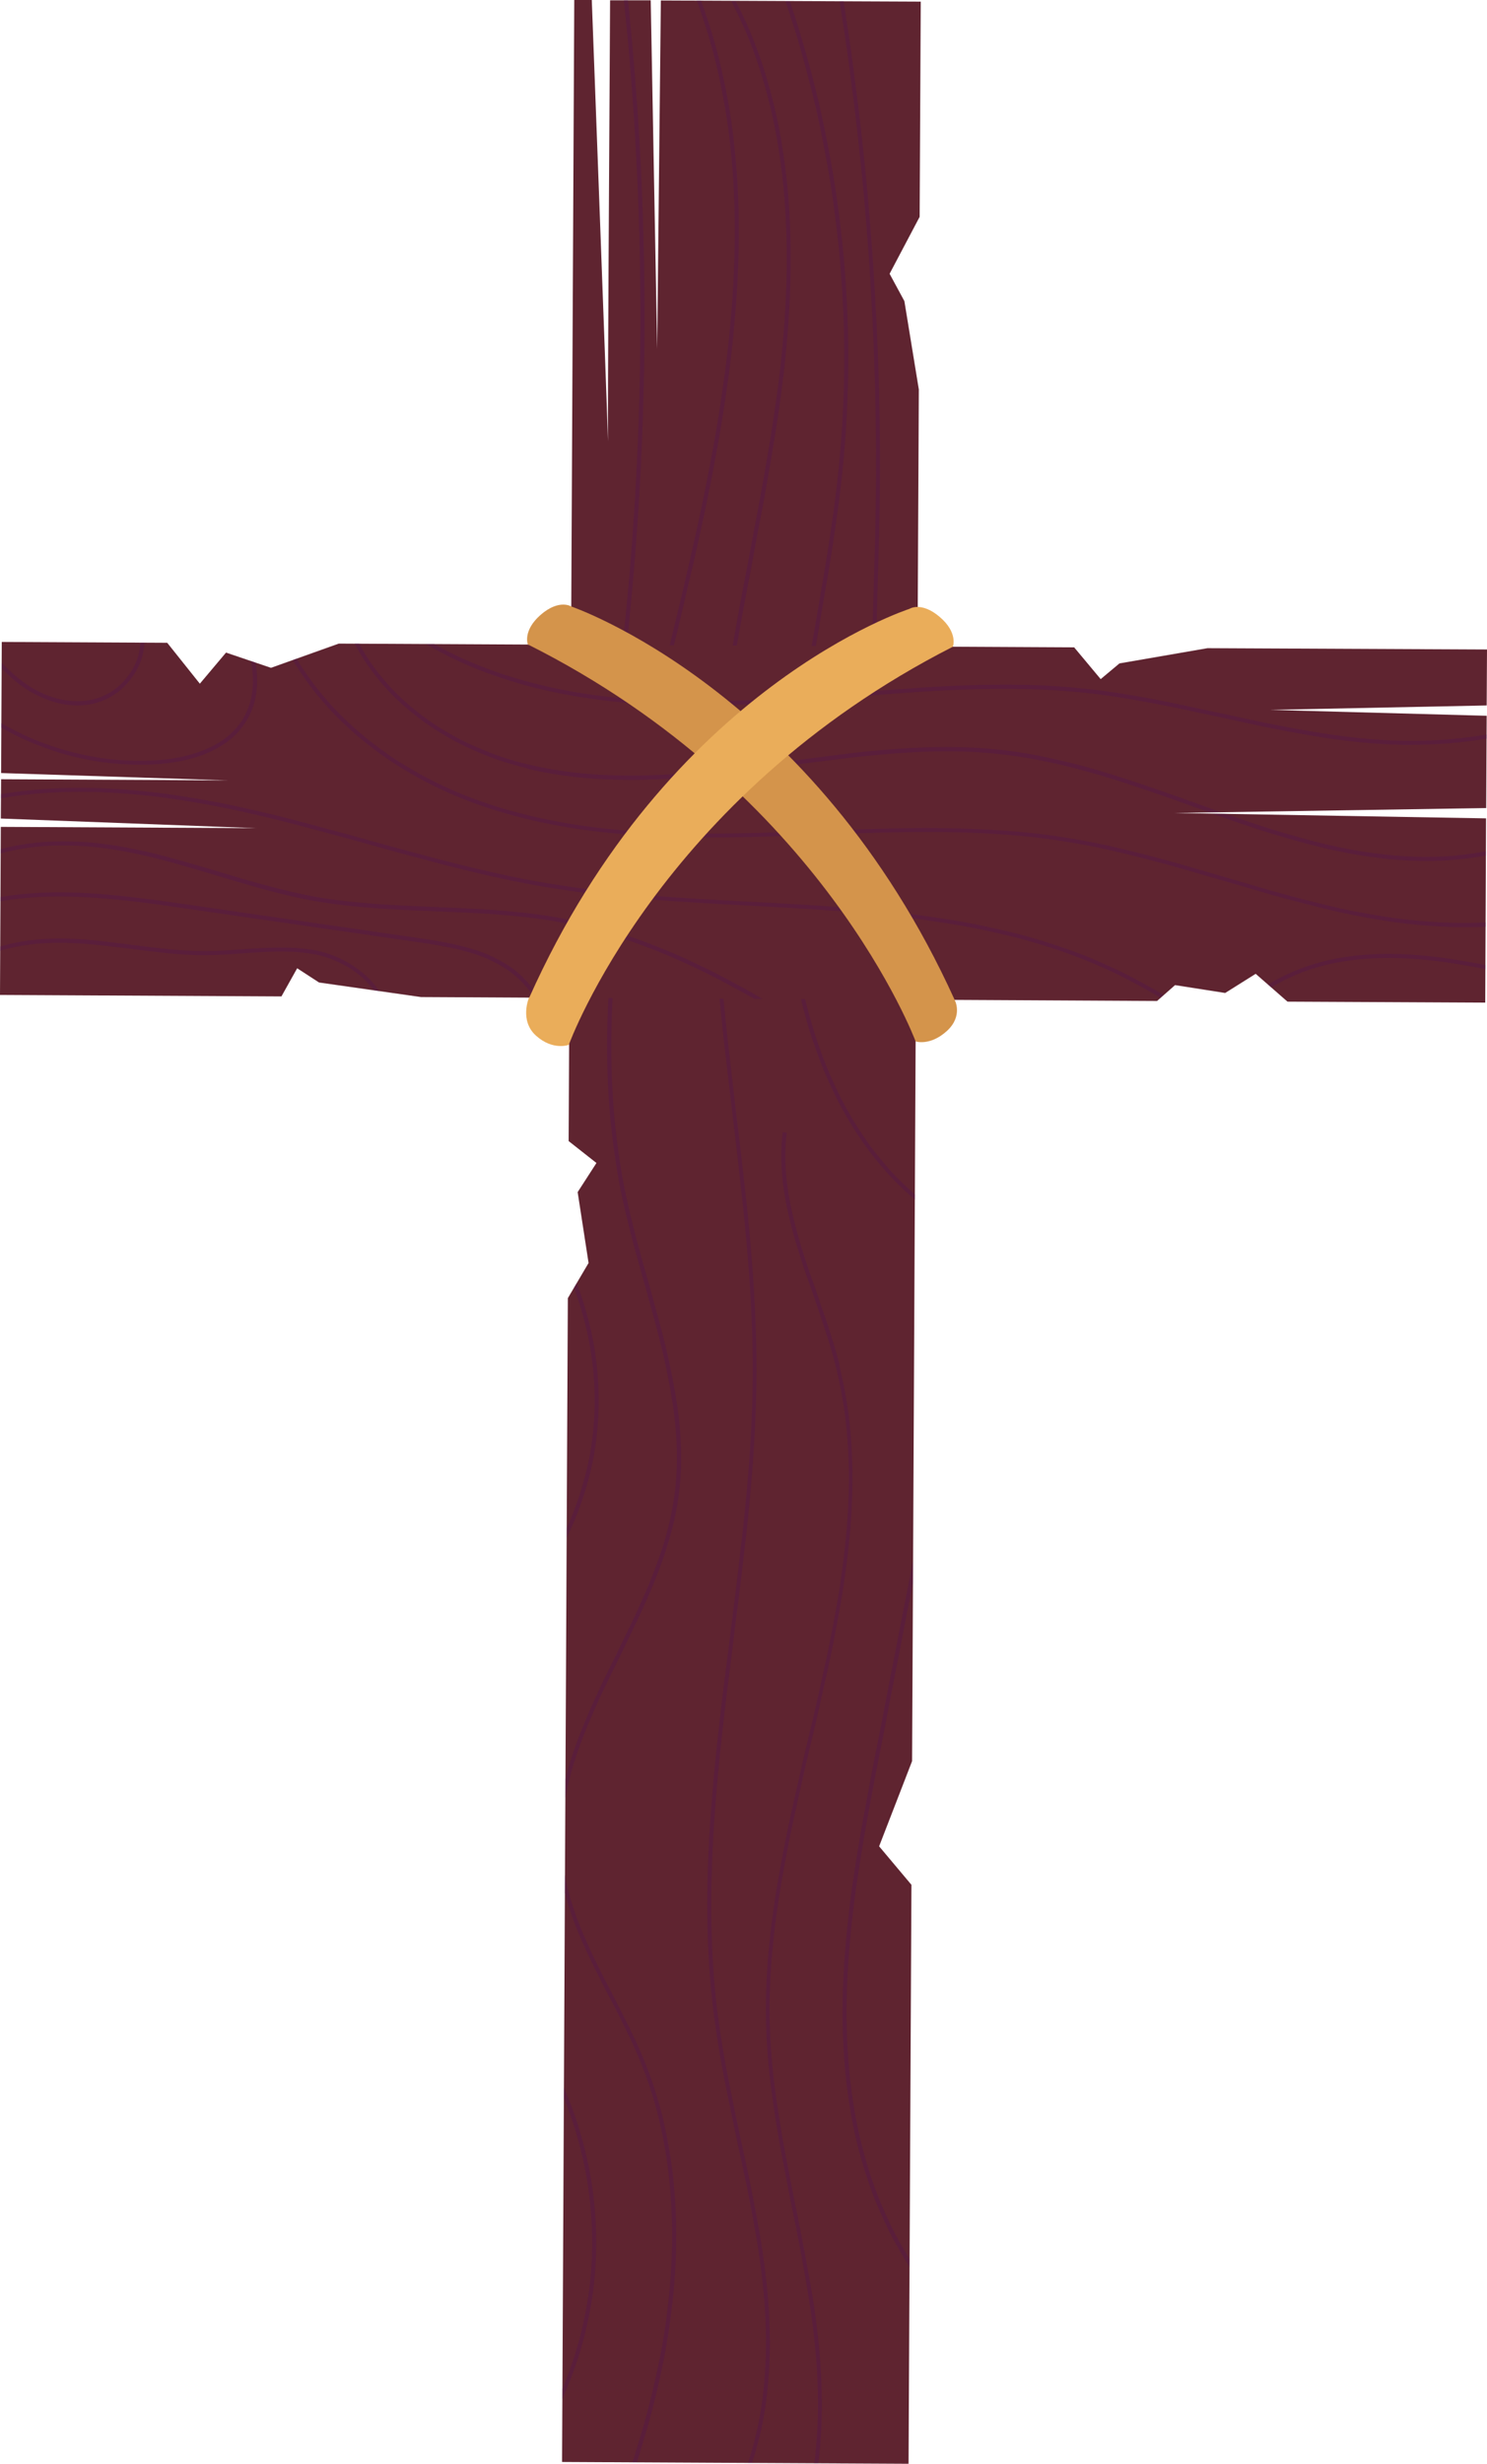 <svg width="64" height="106" viewBox="0 0 64 106" fill="none" xmlns="http://www.w3.org/2000/svg">
<path d="M37.839 79.43L39.256 75.769L39.546 16.756L38.924 12.954L38.288 11.779L39.581 9.329L39.629 0.07L28.443 0.021L28.284 15.003L28.007 0.014H26.258C26.217 6.9 26.154 17.263 26.168 18.988C26.168 19.164 26.168 19.255 26.168 19.241C26.168 19.227 26.168 19.143 26.168 18.988C26.099 16.735 25.47 0 25.47 0H24.716L24.474 49.093L25.671 50.036L24.862 51.289L25.332 54.338L24.44 55.851L24.191 105.923L39.104 106L39.228 81.091L37.839 79.437V79.43Z" fill="#5F2430"/>
<g style="mix-blend-mode:multiply" opacity="0.25">
<path d="M26.915 26.634C26.652 29.267 26.272 32.301 25.11 35.019C24.938 35.427 24.744 35.814 24.544 36.188V36.547C24.806 36.082 25.055 35.596 25.27 35.089C26.445 32.35 26.825 29.295 27.088 26.648C27.98 17.805 27.959 8.85 27.026 0.007H26.853C27.779 8.843 27.8 17.791 26.915 26.627V26.634Z" fill="#4A0B5A"/>
<path d="M29.535 24.782C29.349 25.591 29.148 26.408 28.954 27.225C27.053 35.195 25.09 43.432 26.763 51.444C27.026 52.711 27.392 53.999 27.738 55.239C28.588 58.266 29.473 61.399 29.003 64.518C28.657 66.841 27.572 69.045 26.528 71.171C25.671 72.91 24.799 74.691 24.336 76.536V77.352C24.703 75.283 25.671 73.304 26.687 71.248C27.738 69.108 28.83 66.89 29.183 64.539C29.653 61.385 28.768 58.231 27.911 55.182C27.565 53.943 27.198 52.662 26.936 51.395C25.27 43.425 27.233 35.202 29.127 27.26C29.321 26.443 29.515 25.627 29.708 24.817C31.658 16.481 33.02 7.758 30.171 0.021H29.985C32.847 7.723 31.485 16.446 29.535 24.775V24.782Z" fill="#4A0B5A"/>
<path d="M27.233 105.937H27.413C27.841 104.585 28.222 103.219 28.505 101.825C29.515 96.932 29.252 92.377 27.731 88.659C27.337 87.688 26.839 86.737 26.362 85.808C25.512 84.168 24.64 82.478 24.308 80.662V81.436C24.716 82.999 25.47 84.463 26.21 85.886C26.687 86.808 27.178 87.758 27.572 88.716C29.072 92.405 29.335 96.918 28.332 101.776C28.042 103.177 27.662 104.557 27.226 105.923L27.233 105.937Z" fill="#4A0B5A"/>
<path d="M25.657 61.99C25.954 59.709 25.65 57.351 24.82 55.204L24.703 55.401C25.484 57.485 25.774 59.759 25.484 61.962C25.311 63.272 24.931 64.546 24.392 65.743V66.158C25.027 64.849 25.47 63.434 25.657 61.983V61.99Z" fill="#4A0B5A"/>
<path d="M24.267 90.258C25.297 92.792 25.698 95.58 25.38 98.326C25.2 99.868 24.799 101.367 24.205 102.776V103.212C24.889 101.677 25.359 100.037 25.553 98.347C25.892 95.432 25.429 92.468 24.267 89.807V90.258Z" fill="#4A0B5A"/>
<path d="M33.421 17.108C33.11 19.361 32.681 21.635 32.259 23.839C31.568 27.486 30.849 31.252 30.683 35.026C30.489 39.328 31.015 43.679 31.52 47.889C31.955 51.508 32.398 55.246 32.398 58.942C32.398 62.779 31.893 66.665 31.416 70.432C30.738 75.748 30.04 81.239 30.718 86.632C30.953 88.498 31.354 90.37 31.741 92.18C32.114 93.926 32.508 95.735 32.743 97.531C33.172 100.79 32.985 103.613 32.19 105.965H32.37C33.158 103.599 33.338 100.769 32.909 97.509C32.674 95.7 32.28 93.891 31.907 92.145C31.52 90.342 31.119 88.477 30.883 86.611C30.213 81.239 30.911 75.762 31.582 70.46C32.059 66.694 32.556 62.793 32.563 58.949C32.563 55.246 32.121 51.5 31.685 47.875C31.181 43.672 30.662 39.328 30.856 35.04C31.022 31.28 31.741 27.521 32.432 23.881C32.854 21.677 33.282 19.396 33.594 17.143C34.562 10.047 33.932 4.443 31.672 0.049H31.478C33.753 4.421 34.396 10.011 33.421 17.122V17.108Z" fill="#4A0B5A"/>
<path d="M39.38 51.388C35.474 48.037 34.029 42.278 34.022 37.61C34.022 34.047 34.645 30.464 35.246 27.007C35.633 24.775 36.041 22.459 36.269 20.171C36.954 13.398 36.166 6.484 33.995 0.049H33.808C35.986 6.477 36.781 13.384 36.096 20.15C35.868 22.438 35.46 24.74 35.073 26.972C34.465 30.443 33.843 34.026 33.849 37.61C33.849 42.362 35.35 48.234 39.38 51.613V51.388Z" fill="#4A0B5A"/>
<path d="M39.429 41.059C38.717 39.159 38.309 37.279 38.081 35.674C37.576 32.111 37.687 28.443 37.783 24.888C37.811 23.994 37.832 23.071 37.852 22.163C37.984 14.785 37.458 7.35 36.311 0.056H36.138C37.292 7.35 37.818 14.778 37.687 22.156C37.673 23.064 37.645 23.973 37.617 24.881C37.514 28.436 37.41 32.118 37.915 35.695C38.157 37.427 38.613 39.482 39.429 41.524V41.052V41.059Z" fill="#4A0B5A"/>
<path d="M36.145 58.773C35.882 57.717 35.516 56.661 35.156 55.64C34.375 53.401 33.573 51.092 33.863 48.733L33.69 48.712C33.393 51.106 34.209 53.444 34.997 55.697C35.35 56.717 35.716 57.766 35.979 58.815C37.299 64.103 36.013 69.58 34.769 74.874C33.829 78.873 32.861 83.013 32.971 87.118C33.047 89.779 33.58 92.433 34.091 95.003C34.375 96.418 34.672 97.882 34.88 99.326C35.246 101.818 35.301 104.029 35.045 105.979H35.218C35.474 104.015 35.412 101.797 35.045 99.297C34.831 97.847 34.534 96.383 34.25 94.961C33.739 92.398 33.206 89.758 33.13 87.111C33.02 83.027 33.988 78.909 34.921 74.917C36.166 69.601 37.458 64.103 36.131 58.773H36.145Z" fill="#4A0B5A"/>
<path d="M39.152 97.2C38.011 95.383 37.12 93.116 36.705 90.363C35.944 85.259 36.947 80.134 37.915 75.17L39.291 68.102V67.172L37.742 75.135C36.774 80.105 35.771 85.252 36.532 90.384C36.961 93.285 37.928 95.651 39.145 97.523V97.2H39.152Z" fill="#4A0B5A"/>
</g>
<path d="M50.553 34.977L63.965 34.765L63.986 30.795L54.639 30.541L63.986 30.351L64 27.943L51.97 27.887L48.181 28.542L47.373 29.218L46.232 27.852L14.581 27.69L11.663 28.732L9.728 28.077L8.601 29.415L7.197 27.655L0.076 27.619L0.048 33.259L9.811 33.575L0.048 33.526L0.035 35.216L11.041 35.631L0.035 35.575L0 42.806L12.113 42.869L12.79 41.658L13.731 42.27L18.121 42.897L49.799 43.066L50.574 42.383L52.731 42.721L54.044 41.897L55.413 43.094L63.924 43.136L63.959 35.209L50.553 34.977Z" fill="#5F2430"/>
<g style="mix-blend-mode:multiply" opacity="0.25">
<path d="M63.979 31.604C62.79 31.801 61.587 31.893 60.398 31.872C57.75 31.823 55.102 31.245 52.544 30.689C50.636 30.274 48.658 29.837 46.688 29.626C43.3 29.267 39.837 29.549 36.49 29.823C34.651 29.971 32.75 30.133 30.877 30.175C25.892 30.302 21.806 29.471 18.688 27.711H18.335C21.515 29.591 25.719 30.478 30.883 30.351C32.757 30.302 34.665 30.147 36.504 29.999C39.844 29.724 43.294 29.443 46.667 29.802C48.631 30.013 50.601 30.443 52.509 30.858C55.074 31.421 57.729 31.998 60.398 32.048C60.481 32.048 60.557 32.048 60.64 32.048C61.76 32.048 62.88 31.963 63.986 31.78V31.597L63.979 31.604Z" fill="#4A0B5A"/>
<path d="M13.627 40.898C12.583 40.694 11.497 40.771 10.454 40.841C9.942 40.877 9.41 40.919 8.884 40.919C7.812 40.926 6.727 40.785 5.683 40.651C4.971 40.56 4.231 40.461 3.505 40.412C2.15 40.32 0.996 40.426 0.007 40.722V40.905C0.989 40.602 2.143 40.503 3.498 40.595C4.224 40.644 4.957 40.736 5.662 40.827C6.713 40.961 7.806 41.109 8.884 41.095C9.41 41.095 9.942 41.053 10.46 41.017C11.491 40.94 12.562 40.87 13.585 41.067C14.533 41.257 15.514 41.813 16.095 42.608L16.323 42.644C15.729 41.742 14.657 41.109 13.62 40.898H13.627Z" fill="#4A0B5A"/>
<path d="M21.709 41.433C20.541 40.729 19.13 40.525 17.886 40.341L7.543 38.842C4.909 38.462 2.337 38.18 0.021 38.595V38.779C2.323 38.356 4.888 38.638 7.515 39.018L17.858 40.517C19.089 40.694 20.478 40.898 21.619 41.581C22.138 41.89 22.642 42.362 22.988 42.918H23.189C22.822 42.292 22.276 41.771 21.709 41.426V41.433Z" fill="#4A0B5A"/>
<path d="M22.711 33.076C26.092 33.885 29.625 33.519 32.951 33.076C33.276 33.033 33.594 32.991 33.919 32.942C36.947 32.534 40.086 32.104 43.148 32.456C45.962 32.78 48.693 33.752 51.334 34.695L51.777 34.85C51.867 34.878 51.949 34.913 52.032 34.941H52.537C52.302 34.85 52.067 34.772 51.832 34.681L51.389 34.526C48.735 33.583 45.997 32.597 43.162 32.273C40.079 31.921 36.933 32.343 33.891 32.759C33.566 32.801 33.248 32.843 32.923 32.893C29.611 33.336 26.099 33.695 22.746 32.893C19.448 32.104 16.793 30.189 15.452 27.683H15.258C16.614 30.274 19.324 32.252 22.711 33.062V33.076Z" fill="#4A0B5A"/>
<path d="M60.502 37.018C60.771 37.032 61.041 37.039 61.304 37.046C62.223 37.046 63.108 36.969 63.952 36.807V36.624C62.873 36.835 61.718 36.913 60.509 36.842C57.888 36.694 55.406 35.941 52.738 35.012H52.178C55.054 36.019 57.695 36.856 60.502 37.018Z" fill="#4A0B5A"/>
<path d="M23.818 39.447C22.145 39.159 20.416 39.095 18.75 39.025C17.028 38.955 15.252 38.884 13.537 38.574C12.14 38.321 10.751 37.905 9.41 37.504C8.213 37.145 6.976 36.772 5.725 36.519C4.114 36.188 2.012 35.998 0.028 36.533V36.716C1.991 36.173 4.086 36.364 5.69 36.694C6.928 36.948 8.165 37.321 9.354 37.68C10.702 38.081 12.092 38.504 13.502 38.757C15.231 39.067 17.015 39.138 18.743 39.208C20.409 39.271 22.124 39.342 23.79 39.623C26.88 40.151 29.756 41.419 32.46 42.974H32.812C30.026 41.341 27.039 39.996 23.825 39.447H23.818Z" fill="#4A0B5A"/>
<path d="M58.372 39.229C56.471 38.842 54.57 38.286 52.738 37.743C50.47 37.075 48.126 36.385 45.755 36.019C42.27 35.477 38.682 35.61 35.218 35.744C34.582 35.765 33.953 35.793 33.317 35.814C29.521 35.934 25.124 35.955 21.024 34.589C17.36 33.371 14.443 31.14 12.763 28.337L12.597 28.394C14.291 31.245 17.25 33.519 20.969 34.751C25.097 36.117 29.508 36.103 33.324 35.983C33.96 35.962 34.589 35.941 35.225 35.913C38.689 35.779 42.263 35.645 45.734 36.188C48.092 36.554 50.435 37.244 52.696 37.905C54.535 38.447 56.436 39.004 58.345 39.391C59.707 39.666 61.29 39.877 62.935 39.891C63.267 39.891 63.606 39.891 63.945 39.87V39.687C61.953 39.785 60.011 39.546 58.379 39.222L58.372 39.229Z" fill="#4A0B5A"/>
<path d="M50.09 42.813C49.467 42.44 48.831 42.087 48.188 41.778C43.28 39.384 37.714 39.088 32.328 38.8C29.418 38.645 26.41 38.483 23.527 37.997C20.955 37.56 18.397 36.849 15.922 36.166C14.304 35.716 12.631 35.251 10.965 34.864C6.665 33.871 3.139 33.646 0.041 34.167V34.343C3.125 33.815 6.637 34.04 10.924 35.033C12.583 35.413 14.256 35.885 15.874 36.328C18.356 37.018 20.914 37.73 23.493 38.166C26.39 38.652 29.404 38.814 32.315 38.969C37.68 39.257 43.231 39.553 48.105 41.925C48.728 42.228 49.336 42.566 49.938 42.925L50.083 42.798L50.09 42.813Z" fill="#4A0B5A"/>
<path d="M0.055 31.309C1.853 32.329 3.899 32.893 5.96 32.9C6.208 32.9 6.464 32.9 6.713 32.879C7.799 32.815 9.741 32.484 10.626 30.985C11.041 30.288 11.159 29.408 10.993 28.506L10.799 28.443C10.979 29.344 10.875 30.224 10.474 30.9C9.631 32.329 7.743 32.646 6.699 32.71C4.383 32.85 2.06 32.273 0.048 31.111V31.309H0.055Z" fill="#4A0B5A"/>
<path d="M6.043 27.648C6.029 27.838 6.001 28.021 5.953 28.204C5.718 29.035 5.075 29.724 4.273 30.013C3.298 30.358 2.095 30.126 1.051 29.38C0.698 29.126 0.373 28.83 0.076 28.521V28.767C0.346 29.042 0.636 29.302 0.954 29.527C1.708 30.062 2.537 30.344 3.319 30.351C3.671 30.351 4.01 30.295 4.328 30.182C5.178 29.879 5.863 29.14 6.119 28.253C6.174 28.056 6.208 27.852 6.215 27.648H6.043Z" fill="#4A0B5A"/>
<path d="M56.907 41.376C56.056 41.595 55.275 41.932 54.577 42.362L54.715 42.482C55.386 42.073 56.139 41.749 56.948 41.545C59.202 40.968 61.532 41.257 63.309 41.574C63.516 41.609 63.723 41.651 63.931 41.693V41.517C63.737 41.482 63.537 41.44 63.336 41.404C61.546 41.088 59.195 40.792 56.907 41.376Z" fill="#4A0B5A"/>
</g>
<path d="M41.088 43.017C35.018 29.64 24.585 26.092 24.585 26.092C24.585 26.092 24.073 25.761 23.278 26.444C22.483 27.134 22.718 27.725 22.718 27.725C35.419 34.096 39.408 44.805 39.408 44.805C39.408 44.805 40.023 45.016 40.749 44.361C41.468 43.707 41.088 43.017 41.088 43.017Z" fill="#D4944B"/>
<path d="M22.774 42.932C28.768 29.52 39.138 26.197 39.138 26.197C39.138 26.197 39.643 25.859 40.445 26.542C41.247 27.225 41.012 27.824 41.012 27.824C28.346 34.273 24.481 44.953 24.481 44.953C24.481 44.953 23.797 45.213 23.071 44.559C22.345 43.911 22.767 42.925 22.767 42.925L22.774 42.932Z" fill="#EAAD5A"/>
</svg>
